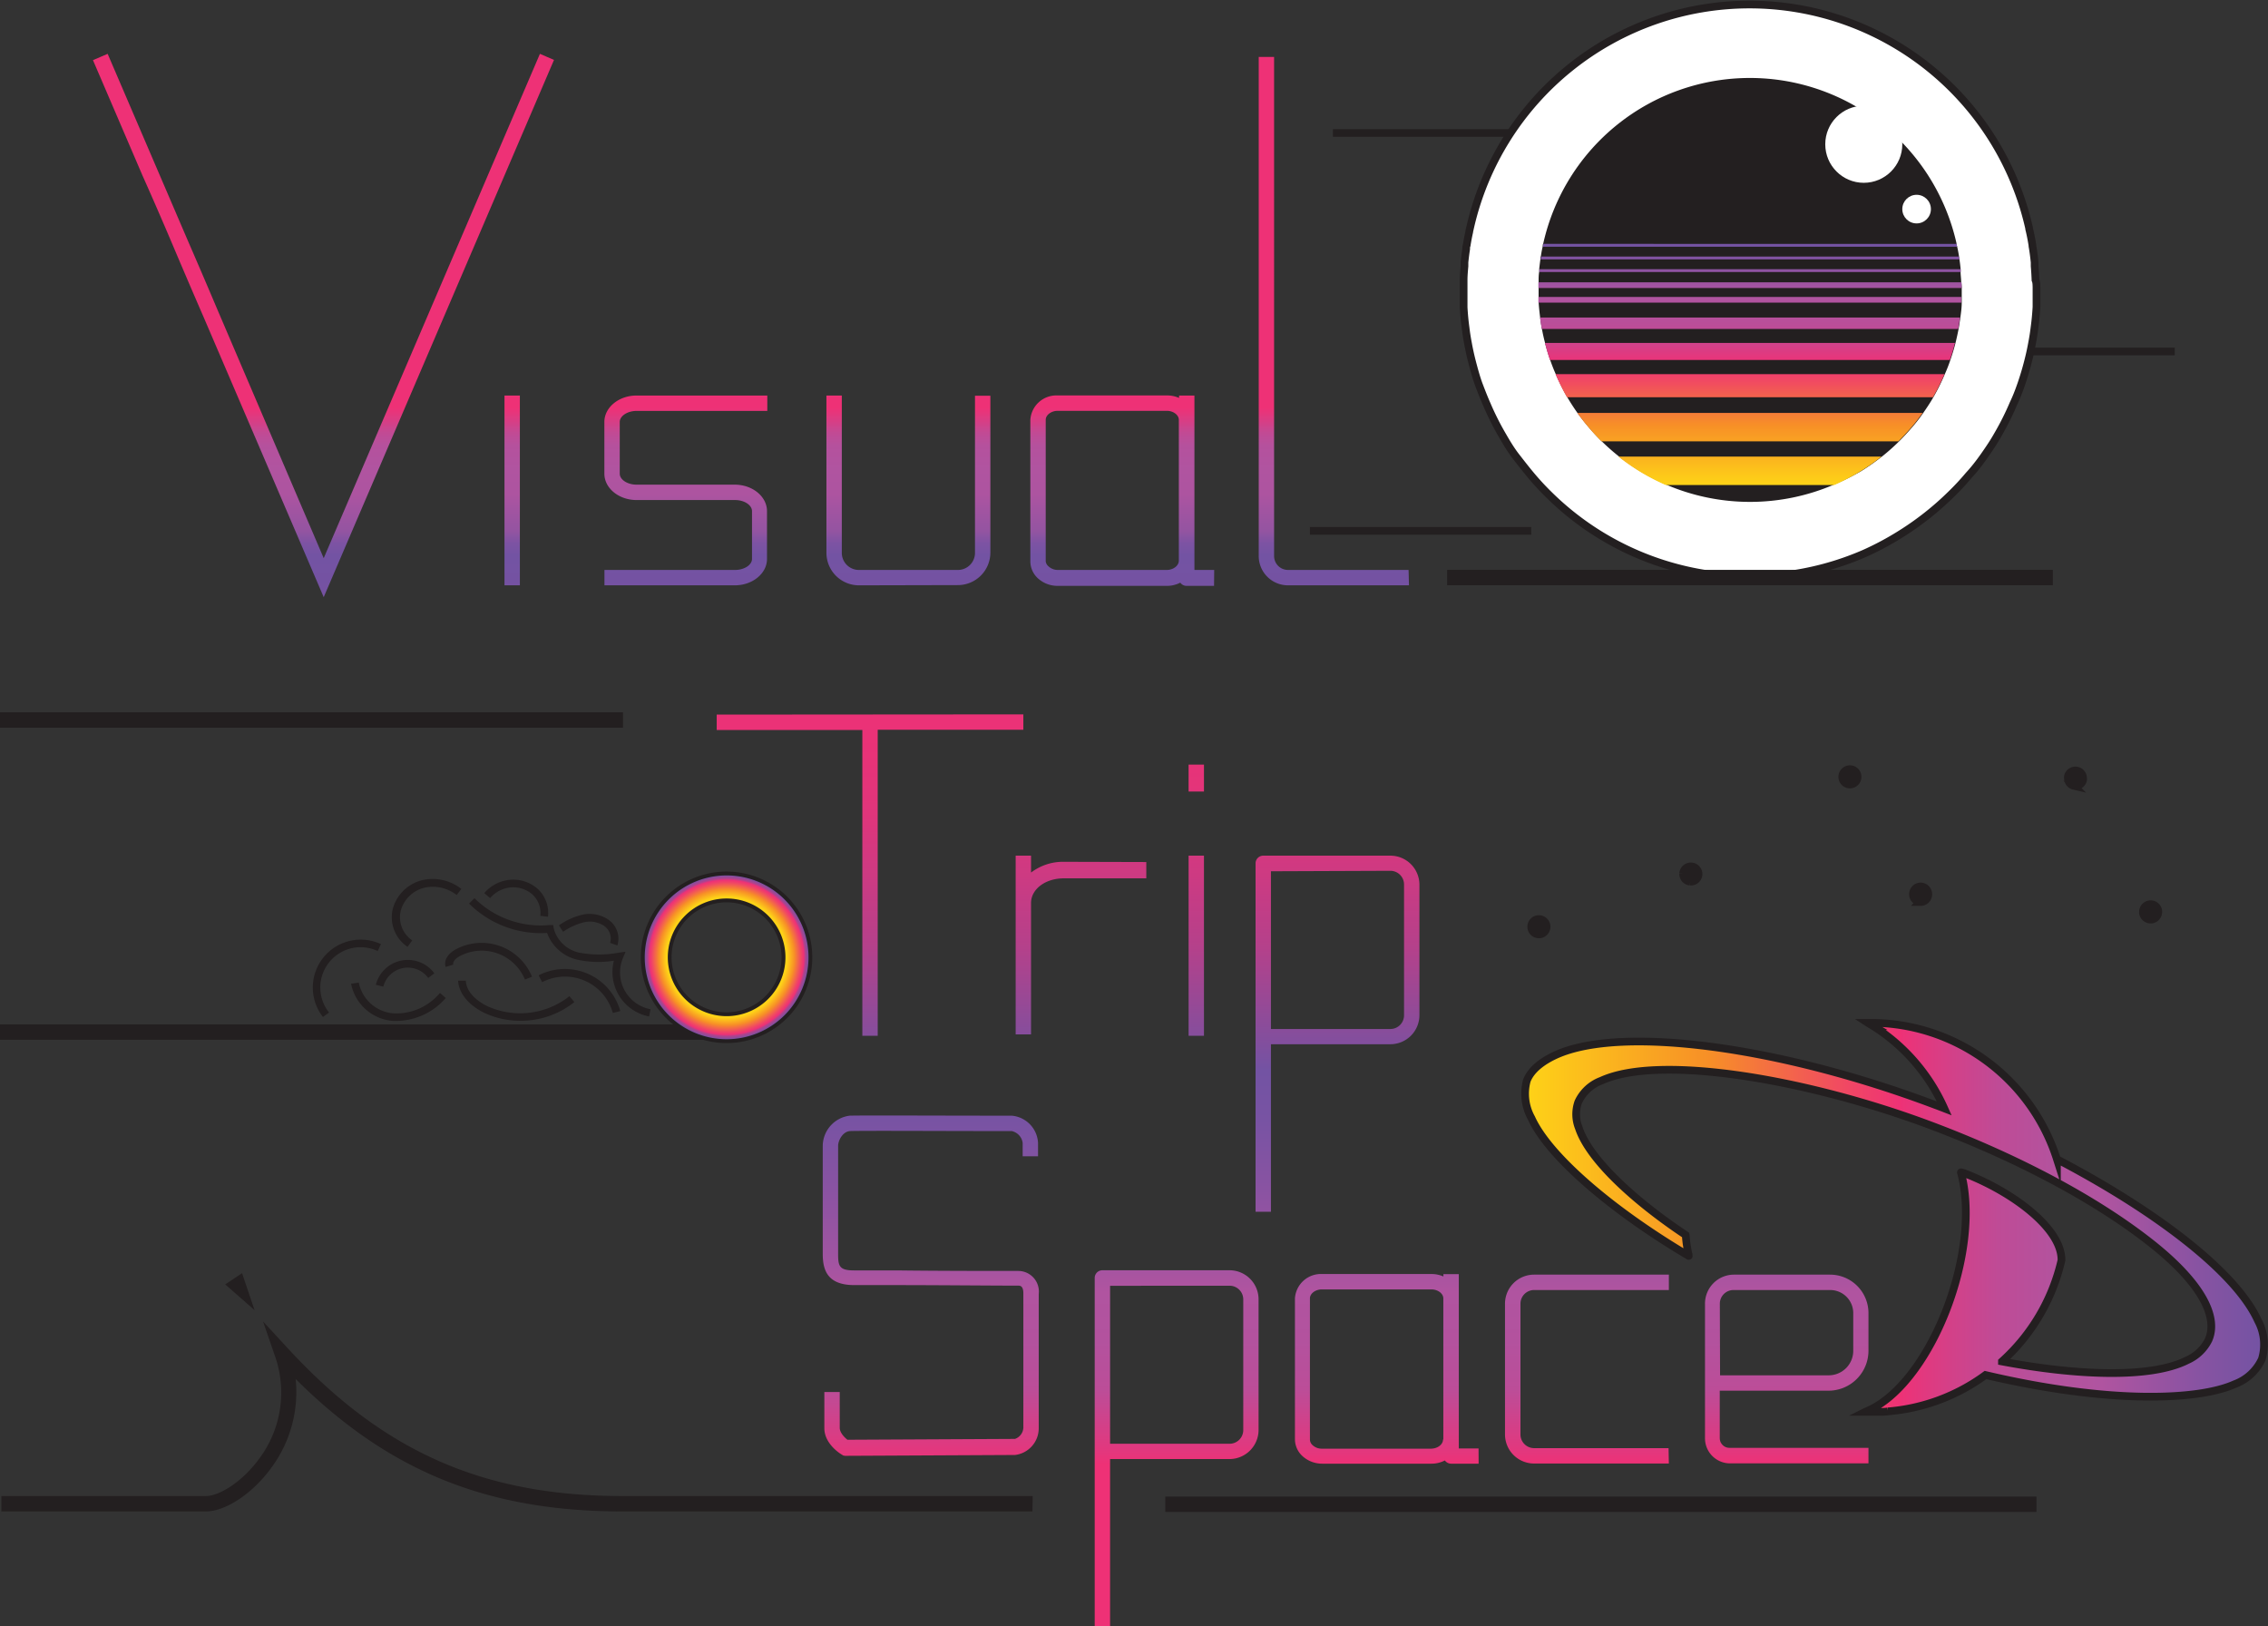 <svg xmlns="http://www.w3.org/2000/svg" xmlns:xlink="http://www.w3.org/1999/xlink" viewBox="0 0 294.96 211.43"><rect x="0" y="0" width="294.96" height="211.43" fill="#333333" stroke="none"/><defs><style>.cls-1,.cls-10,.cls-9{fill:none;}.cls-1,.cls-10,.cls-2,.cls-6,.cls-7,.cls-9{stroke:#231f20;stroke-miterlimit:10;}.cls-2,.cls-5{fill:#fff;}.cls-3,.cls-7{fill:#231f20;}.cls-4{fill:url(#New_Gradient_Swatch_6);}.cls-6{fill:url(#New_Gradient_Swatch_6-2);}.cls-8{fill:url(#radial-gradient);}.cls-9{stroke-width:0.25px;}.cls-10{stroke-width:2px;}.cls-11{fill:url(#linear-gradient);}</style><linearGradient id="New_Gradient_Swatch_6" x1="227.59" y1="63.07" x2="227.59" y2="31.71" gradientUnits="userSpaceOnUse"><stop offset="0" stop-color="#fed317"/><stop offset="0.25" stop-color="#f78f27"/><stop offset="0.3" stop-color="#f57b38"/><stop offset="0.44" stop-color="#f04665"/><stop offset="0.51" stop-color="#ee3176"/><stop offset="0.51" stop-color="#ed3277"/><stop offset="0.58" stop-color="#d24189"/><stop offset="0.64" stop-color="#bf4b96"/><stop offset="0.71" stop-color="#b4529d"/><stop offset="0.78" stop-color="#b054a0"/><stop offset="0.91" stop-color="#8853a2"/><stop offset="1" stop-color="#7353a3"/></linearGradient><linearGradient id="New_Gradient_Swatch_6-2" x1="198.31" y1="158.27" x2="294.46" y2="158.27" xlink:href="#New_Gradient_Swatch_6"/><radialGradient id="radial-gradient" cx="94.5" cy="124.48" r="10.9" gradientUnits="userSpaceOnUse"><stop offset="0.72" stop-color="#fed317"/><stop offset="0.81" stop-color="#f78f27"/><stop offset="0.83" stop-color="#f57b38"/><stop offset="0.89" stop-color="#f04665"/><stop offset="0.92" stop-color="#ee3176"/><stop offset="0.93" stop-color="#d23980"/><stop offset="0.94" stop-color="#b0428d"/><stop offset="0.96" stop-color="#954a97"/><stop offset="0.97" stop-color="#824f9d"/><stop offset="0.98" stop-color="#7752a2"/><stop offset="1" stop-color="#7353a3"/></radialGradient><linearGradient id="linear-gradient" x1="127.56" y1="53.06" x2="127.56" y2="212.7" gradientUnits="userSpaceOnUse"><stop offset="0" stop-color="#ee3176"/><stop offset="0.01" stop-color="#d93d84"/><stop offset="0.02" stop-color="#c24a94"/><stop offset="0.03" stop-color="#b5519d"/><stop offset="0.05" stop-color="#b054a0"/><stop offset="0.07" stop-color="#ad54a0"/><stop offset="0.08" stop-color="#a454a1"/><stop offset="0.1" stop-color="#9454a1"/><stop offset="0.11" stop-color="#7d53a3"/><stop offset="0.12" stop-color="#7353a3"/><stop offset="0.15" stop-color="#7552a2"/><stop offset="0.16" stop-color="#7c51a0"/><stop offset="0.17" stop-color="#874d9c"/><stop offset="0.18" stop-color="#984995"/><stop offset="0.19" stop-color="#ae438d"/><stop offset="0.19" stop-color="#ca3b83"/><stop offset="0.2" stop-color="#e93278"/><stop offset="0.2" stop-color="#ee3176"/><stop offset="0.27" stop-color="#ea3277"/><stop offset="0.33" stop-color="#e0357b"/><stop offset="0.38" stop-color="#cd3a82"/><stop offset="0.44" stop-color="#b4418b"/><stop offset="0.49" stop-color="#934a97"/><stop offset="0.54" stop-color="#7353a3"/><stop offset="0.58" stop-color="#7853a3"/><stop offset="0.63" stop-color="#8753a2"/><stop offset="0.69" stop-color="#9f54a1"/><stop offset="0.72" stop-color="#b054a0"/><stop offset="0.76" stop-color="#b3529e"/><stop offset="0.8" stop-color="#bc4d98"/><stop offset="0.82" stop-color="#cc448d"/><stop offset="0.85" stop-color="#e3377d"/><stop offset="0.86" stop-color="#ee3176"/></linearGradient></defs><g id="Layer_2" data-name="Layer 2"><g id="Final_Logos" data-name="Final Logos"><line class="cls-1" x1="170.36" y1="69.03" x2="199.14" y2="69.03"/><line class="cls-1" x1="173.35" y1="17.29" x2="231.25" y2="17.29"/><line class="cls-1" x1="238.32" y1="45.7" x2="282.83" y2="45.7"/><path class="cls-2" d="M264.85,37.35v.41c0,.38,0,.77,0,1.15s0,.67,0,1c-.05.88-.13,1.76-.25,2.63-.08.67-.18,1.34-.31,2-.15.84-.33,1.66-.54,2.47q-.39,1.53-.9,3c-.29.84-.61,1.67-1,2.48a35.8,35.8,0,0,1-2,4c-.56,1-1.17,1.9-1.81,2.81s-1.26,1.71-2,2.51a32.36,32.36,0,0,1-2.33,2.5,38.06,38.06,0,0,1-6.51,5.13A37.56,37.56,0,0,1,242.4,72a37.22,37.22,0,0,1-40.92-7.63c-.81-.79-1.59-1.63-2.32-2.5s-1.33-1.65-2-2.51-1.25-1.84-1.81-2.81a35.8,35.8,0,0,1-2-4c-.36-.81-.68-1.64-1-2.48s-.64-2-.9-3c-.21-.81-.39-1.63-.54-2.47-.13-.66-.23-1.33-.31-2-.12-.87-.2-1.75-.25-2.63,0-.33,0-.67,0-1s0-.77,0-1.15v-.41c0-.33,0-.67,0-1,0-.61.06-1.21.11-1.81,0-.17,0-.33,0-.5.06-.58.13-1.15.22-1.72,0-.17,0-.33.07-.5.09-.58.2-1.16.33-1.73,0-.17.06-.33.1-.5a37.27,37.27,0,0,1,72.71,0c0,.17.07.33.1.5.13.57.24,1.15.33,1.73,0,.17.05.33.07.5.09.57.16,1.14.22,1.72,0,.17,0,.33,0,.5.05.6.09,1.2.11,1.81C264.84,36.68,264.84,37,264.85,37.35Z"/><path class="cls-3" d="M255.13,37.45v.31c0,.28,0,.57,0,.85s0,.49,0,.74c0,.65-.09,1.3-.18,1.94s-.14,1-.23,1.48-.25,1.22-.4,1.82c-.19.76-.42,1.5-.67,2.22a19.49,19.49,0,0,1-.72,1.84,27.31,27.31,0,0,1-1.49,3c-.41.72-.87,1.4-1.34,2.08s-.93,1.26-1.44,1.85-1.12,1.26-1.72,1.85a26.86,26.86,0,0,1-2.19,1.94,30.28,30.28,0,0,1-2.63,1.85A28.89,28.89,0,0,1,238.54,63a27.63,27.63,0,0,1-21.89,0,28.3,28.3,0,0,1-3.54-1.85,30.28,30.28,0,0,1-2.63-1.85,28.65,28.65,0,0,1-2.19-1.94c-.6-.59-1.17-1.21-1.71-1.85s-1-1.22-1.45-1.85-.92-1.36-1.34-2.08a29.25,29.25,0,0,1-1.49-3c-.27-.6-.5-1.21-.72-1.84s-.47-1.46-.66-2.22c-.16-.6-.29-1.2-.4-1.82s-.17-1-.23-1.48-.15-1.29-.19-1.94l0-.74c0-.28,0-.57,0-.85v-.31c0-.24,0-.49,0-.74,0-.45,0-.89.08-1.34l0-.37c.05-.43.1-.85.16-1.27,0-.12,0-.24.06-.37.06-.43.14-.86.24-1.28,0-.12,0-.24.07-.37a27.54,27.54,0,0,1,53.74,0c0,.13,0,.25.07.37.1.42.18.85.25,1.28,0,.13,0,.25.05.37.07.42.12.84.16,1.27,0,.13,0,.25,0,.37,0,.45.07.89.08,1.34C255.12,37,255.12,37.21,255.13,37.45Z"/><path class="cls-4" d="M250.05,53.69c-.46.63-.93,1.26-1.44,1.85s-1.12,1.26-1.72,1.85h-38.6c-.6-.59-1.17-1.21-1.71-1.85s-1-1.22-1.45-1.85Zm-39.57,5.68a27.44,27.44,0,0,0,6.17,3.7h21.89a28.89,28.89,0,0,0,3.53-1.85,28.26,28.26,0,0,0,2.63-1.85Zm-9.56-14.78q.29,1.14.66,2.22h52c.25-.72.48-1.46.67-2.22Zm-.63-3.3c.06.5.13,1,.23,1.48h54.15c.09-.48.17-1,.23-1.48Zm-.22-2.68,0,.74h55c0-.25,0-.5,0-.74Zm55-1.9h-55c0,.25,0,.5,0,.74h55.07C255.12,37.21,255.12,37,255.1,36.71ZM255,35h-54.8l0,.37H255C255,35.25,255,35.13,255,35Zm-.21-1.64H200.41c0,.13,0,.25-.06.37h54.48C254.82,33.61,254.8,33.49,254.78,33.36Zm-.32-1.65H200.72c0,.13-.05.25-.07.37h53.88C254.51,32,254.49,31.84,254.46,31.71ZM202.3,48.65a29.25,29.25,0,0,0,1.49,3h47.6a27.31,27.31,0,0,0,1.49-3Z"/><circle class="cls-5" cx="242.39" cy="18.76" r="5.01"/><circle class="cls-5" cx="249.26" cy="27.19" r="1.86"/><g id="Stars"><g id="Saturn"><path class="cls-6" d="M219.35,161.74c-.07-.44-.11-1.12-.12-1.15l-.12-.08c-5.92-3.94-12.34-9.47-13.79-13.87a4.78,4.78,0,0,1-.06-3.35,5.38,5.38,0,0,1,3-2.77c7.57-3.47,26.78-.2,42.8,5.8,11.44,4.29,21.65,9.75,28.76,15.38,6.6,5.23,8.69,9.61,7.41,12.52a5.62,5.62,0,0,1-2.74,2.63c-4.78,2.44-14.46,2-24.13.18a25.37,25.37,0,0,0,7.74-13.17v-.05c0-4.14-6.45-8.91-12.75-11.3,0,0-.33-.09-.33-.07s.1.42.11.43c2.42,10-3.76,26.08-11.54,30.24-.5.26-.94.44-1,.47h1.06c.29,0,.57,0,.88,0s.7,0,1-.06a24.83,24.83,0,0,0,12.69-4.73c16.21,3.81,27.75,3.29,32.39,1.2a6.29,6.29,0,0,0,3.55-3.26,6.53,6.53,0,0,0-.5-5c-2.84-6.31-13.27-14.27-26.15-21A25.45,25.45,0,0,0,243.66,133h-.55l-.19,0c.23.15.47.29.71.43a24.44,24.44,0,0,1,9.23,10.69l-.75-.29-.57-.21c-20-7.53-40.58-10.32-49.15-6.47-1.92.87-3.29,2-3.82,3.36a6.52,6.52,0,0,0,.6,4.88c2.17,4.82,10.09,11.7,19.86,17.56l.6.36S219.44,162.36,219.35,161.74Z"/></g><g id="Stars-2" data-name="Stars"><path class="cls-7" d="M199.37,121.14h0a1,1,0,0,1-.23-.63h0a1,1,0,0,1,.35-.77h0a1,1,0,0,1,1.41.12h0a1,1,0,0,1,.24.64h0a1,1,0,0,1-.36.77h0a1,1,0,0,1-.64.23h0A1,1,0,0,1,199.37,121.14Zm79.33-2.43v-.13h0a1,1,0,0,1,.87-1h0a1,1,0,0,1,1.12.87h0s0,.08,0,.12h0a1,1,0,0,1-.88,1h-.13A1,1,0,0,1,278.7,118.71Zm-29-1.43a1,1,0,0,1-.91-1h0a.34.34,0,0,1,0-.1h0a1,1,0,0,1,1.08-.91h0a1,1,0,0,1,.91,1h0v.11h0a1,1,0,0,1-1,.91h-.09Zm-29.89-2.64a1,1,0,0,1-.91-1h0v-.07h0a1,1,0,0,1,1.09-.91h0a1,1,0,0,1,.91,1h0v.07h0a1,1,0,0,1-1,.91h-.09Zm49.9-12.46a1,1,0,0,1-.77-1h0a.91.91,0,0,1,0-.23h0a1,1,0,0,1,1.2-.74h0a1,1,0,0,1,.77,1h0a.83.83,0,0,1,0,.22h0a1,1,0,0,1-1,.77h0ZM240,101.82a1,1,0,0,1-.22-1.39h0a1,1,0,0,1,1.39-.23h0a1,1,0,0,1,.23,1.39h0a1,1,0,0,1-.81.42h0A1,1,0,0,1,240,101.82Z"/></g></g><g id="Launch"><path class="cls-3" d="M134.27,196.53H80.94c-17.5,0-30.4-5.19-42.49-17.22a16.53,16.53,0,0,1-3.09,11.44c-2.42,3.4-6,5.78-8.59,5.78H.18v-2H26.77c1.67,0,4.68-1.73,7-4.94a14.33,14.33,0,0,0,2-13.24l-1.56-4.52,3.24,3.51c12.41,13.45,25.43,19.19,43.53,19.19h53.33Z"/></g><g id="WHEEL"><rect class="cls-3" y="133.2" width="94.5" height="2"/><path class="cls-3" d="M84.42,132.17a5.88,5.88,0,0,1-4.58-7.25,12.91,12.91,0,0,1-4.75-.13,5.49,5.49,0,0,1-3.94-3.48A13.23,13.23,0,0,1,61,117.49l.71-.7a12.22,12.22,0,0,0,9.77,3.49l.46,0,.08.46a4.36,4.36,0,0,0,3.31,3.13,13.83,13.83,0,0,0,5.17,0l.85-.11-.33.8a4.87,4.87,0,0,0,3.58,6.67Z"/><path class="cls-3" d="M71.27,119.2l-1-.11a3.28,3.28,0,0,0-1-2.76,3.8,3.8,0,0,0-2.86-.94,4,4,0,0,0-2.67,1.39l-.76-.65a5,5,0,0,1,3.33-1.73,4.77,4.77,0,0,1,3.64,1.2A4.28,4.28,0,0,1,71.27,119.2Z"/><path class="cls-3" d="M80.29,122.94l-.94-.34a2,2,0,0,0-.79-2.21,3.35,3.35,0,0,0-2.64-.46,8.24,8.24,0,0,0-2.69,1.23l-.54-.84a8.93,8.93,0,0,1,3-1.37,4.34,4.34,0,0,1,3.43.63A3,3,0,0,1,80.29,122.94Z"/><path class="cls-3" d="M79.7,131.71a6.46,6.46,0,0,0-9.19-4l-.46-.89a7.48,7.48,0,0,1,10.62,4.65Z"/><path class="cls-3" d="M67.65,132.73a10.93,10.93,0,0,1-4.73-1.06c-2-1-3.25-2.52-3.34-4.15l1,0c.1,1.87,2.15,3,2.77,3.3a10.34,10.34,0,0,0,10.71-1.29l.64.77A11.17,11.17,0,0,1,67.65,132.73Z"/><path class="cls-3" d="M68.27,127.37a6.09,6.09,0,0,0-8.45-3.06c-.52.27-1,.75-.86,1.12l-1,.3c-.32-1,.52-1.87,1.34-2.3A7.09,7.09,0,0,1,69.19,127Z"/><path class="cls-3" d="M53,123.12a4.66,4.66,0,0,1-1.93-4.9,5.27,5.27,0,0,1,3.72-3.74A6,6,0,0,1,60,115.59l-.61.79a5,5,0,0,0-4.28-.93,4.23,4.23,0,0,0-3,3,3.65,3.65,0,0,0,1.5,3.83Z"/><path class="cls-3" d="M42,132.24a6.23,6.23,0,0,1,7.54-9.48l-.42.9a5.24,5.24,0,0,0-6.33,8Z"/><path class="cls-3" d="M51.67,132.75l-.54,0a6,6,0,0,1-5.47-4.84l1-.14a5,5,0,0,0,4.56,4,7.42,7.42,0,0,0,6-2.66l.75.66A8.57,8.57,0,0,1,51.67,132.75Z"/><path class="cls-3" d="M49.88,128.3l-1-.25a4.29,4.29,0,0,1,7.61-1.49l-.8.6a3.29,3.29,0,0,0-5.84,1.14Z"/><path class="cls-8" d="M94.5,135.38a10.9,10.9,0,1,1,10.89-10.9A10.91,10.91,0,0,1,94.5,135.38Zm0-18.3a7.4,7.4,0,1,0,7.39,7.4A7.41,7.41,0,0,0,94.5,117.08Z"/><path class="cls-3" d="M94.5,113.83a10.65,10.65,0,1,1-10.65,10.65A10.66,10.66,0,0,1,94.5,113.83m0,18.3a7.65,7.65,0,1,0-7.65-7.65,7.65,7.65,0,0,0,7.65,7.65m0-18.8a11.15,11.15,0,1,0,11.14,11.15A11.15,11.15,0,0,0,94.5,113.33Zm0,18.3a7.15,7.15,0,1,1,7.14-7.15,7.16,7.16,0,0,1-7.14,7.15Z"/></g><g id="LINE1"><rect class="cls-3" y="92.62" width="81.03" height="2"/></g><path class="cls-9" d="M30.89,167l-.26-.38"/><polygon class="cls-3" points="31.48 165.55 33.11 170.36 29.29 167.01 31.48 165.55"/><line class="cls-10" x1="188.2" y1="75.1" x2="266.98" y2="75.1"/><line class="cls-10" x1="151.55" y1="195.6" x2="264.85" y2="195.6"/><path class="cls-11" d="M156.58,102.92h-2v-3.5h2Zm-63.37-10v2h18.94v39.76h2V94.89h18.94v-2Zm55.87,19.17v2.12H138.35c-2.39,0-4.26,1.4-4.26,3.21v17.08h-2V111.26h2v2.2a6.83,6.83,0,0,1,4.26-1.4Zm7.5,22.59h-2V111.26h2Zm8.71,22.88h-2V112.26a1,1,0,0,1,1-1h16.53A3.78,3.78,0,0,1,184.6,115v17a3.78,3.78,0,0,1-3.77,3.78H165.29Zm0-44.27V133.8h15.54A1.78,1.78,0,0,0,182.6,132V115a1.78,1.78,0,0,0-1.78-1.77ZM67.61,51.43h-2V76.11h2Zm28,24.68h-17v-2h17c1.19,0,2.19-.66,2.19-1.43V66.46c0-.78-1-1.44-2.19-1.44H82.79c-2.31,0-4.19-1.54-4.19-3.43V54.87c0-1.9,1.88-3.44,4.19-3.44h17v2h-17c-1.19,0-2.19.66-2.19,1.44v6.72c0,.78,1,1.43,2.19,1.43H95.56c2.31,0,4.19,1.55,4.19,3.44v6.22C99.75,74.57,97.87,76.11,95.56,76.11Zm16.1,0a4.23,4.23,0,0,1-4.23-4.22V51.43h2V71.89a2.22,2.22,0,0,0,2.22,2.22l12.87,0a2.22,2.22,0,0,0,2.23-2.21V51.46h2V71.87a4.23,4.23,0,0,1-4.22,4.21Zm46.2-2-2.57,0V51.43h-2v.31a3.82,3.82,0,0,0-1.56-.32H137.54A3.39,3.39,0,0,0,134,54.59V73a3,3,0,0,0,.9,2.12,3.79,3.79,0,0,0,2.66,1.06l14.2,0a3.73,3.73,0,0,0,1.74-.42.69.69,0,0,0,.11.13,1,1,0,0,0,.7.29h0l3.58,0Zm-6.12,0-14.2,0a1.75,1.75,0,0,1-1.24-.48A1,1,0,0,1,136,73V54.59c0-.63.71-1.17,1.56-1.17h14.19c.85,0,1.56.54,1.56,1.17V72.93C153.29,73.57,152.58,74.11,151.74,74.11Zm31.45,2H167.5a3.81,3.81,0,0,1-3.8-3.81V7.4h2V72.3a1.81,1.81,0,0,0,1.8,1.81h15.69ZM42.1,77.65,26.48,41.23q-2-4.6-3.95-9.21t-4-9.2l-6.44-15L14,7l6.44,15,3.95,9.2q2,4.6,3.95,9.21L42.1,72.58,70.22,7l1.83.79ZM109.91,189.3l22.1-.11a3.5,3.5,0,0,0,3.08-3.44V168.26a2.68,2.68,0,0,0-2.64-3c-3.23,0-10.57,0-15.77-.07l-5.6,0c-1.91,0-2.08-.55-2.08-2.1V149c0-.74.63-1.89,1.58-1.93,1.76-.06,12.68,0,17.93,0h3.05a1.81,1.81,0,0,1,1.44,1.54v1.74h2v-1.74a3.74,3.74,0,0,0-3.44-3.54h-3.05c-5.66,0-16.21-.05-18,0A4,4,0,0,0,107,149v14c0,2,.48,4.09,4.08,4.1l5.59,0c5.2,0,12.55.07,15.78.07.18,0,.64,0,.64,1v17.49a1.62,1.62,0,0,1-1.09,1.44l-21.79.11c-.4-.31-1-.94-1-1.55V181h-2v4.71c0,2,2,3.27,2.22,3.4l.24.15Zm107.13,1H199.51a3.78,3.78,0,0,1-3.78-3.78v-17a3.78,3.78,0,0,1,3.78-3.78h17.53v2H199.52a1.78,1.78,0,0,0-1.78,1.78v17a1.78,1.78,0,0,0,1.78,1.78H217Zm-72.67,21.15h-2V166.17a1,1,0,0,1,1-1H159.9a3.78,3.78,0,0,1,3.78,3.77v17a3.79,3.79,0,0,1-3.78,3.78H144.37Zm0-44.26v20.54h15.54a1.78,1.78,0,0,0,1.78-1.78v-17a1.78,1.78,0,0,0-1.78-1.77ZM243,190.28h-18a3.26,3.26,0,0,1-3.26-3.26V169.52a3.77,3.77,0,0,1,3.77-3.78H238a5,5,0,0,1,5,5v4.9a5.2,5.2,0,0,1-5.19,5.19H223.66V187a1.26,1.26,0,0,0,.37.89,1.24,1.24,0,0,0,.89.37H243Zm-19.3-11.45h14.13a3.19,3.19,0,0,0,3.19-3.19v-4.9a3,3,0,0,0-3-3H225.44a1.78,1.78,0,0,0-1.77,1.78Zm-31.4,11.49-3.58,0h0a1,1,0,0,1-.7-.29.69.69,0,0,1-.11-.13,3.73,3.73,0,0,1-1.74.42l-14.2,0a3.79,3.79,0,0,1-2.66-1.06,3,3,0,0,1-.9-2.12V168.83a3.39,3.39,0,0,1,3.56-3.17h14.19a3.82,3.82,0,0,1,1.56.32v-.31h2v22.67l2.57,0Zm-4.59-3.15V168.83c0-.63-.71-1.17-1.56-1.17H171.92c-.85,0-1.56.54-1.56,1.17v18.36a1,1,0,0,0,.32.7,1.75,1.75,0,0,0,1.24.48l14.2,0C187,188.35,187.67,187.81,187.67,187.17Z"/></g></g></svg>